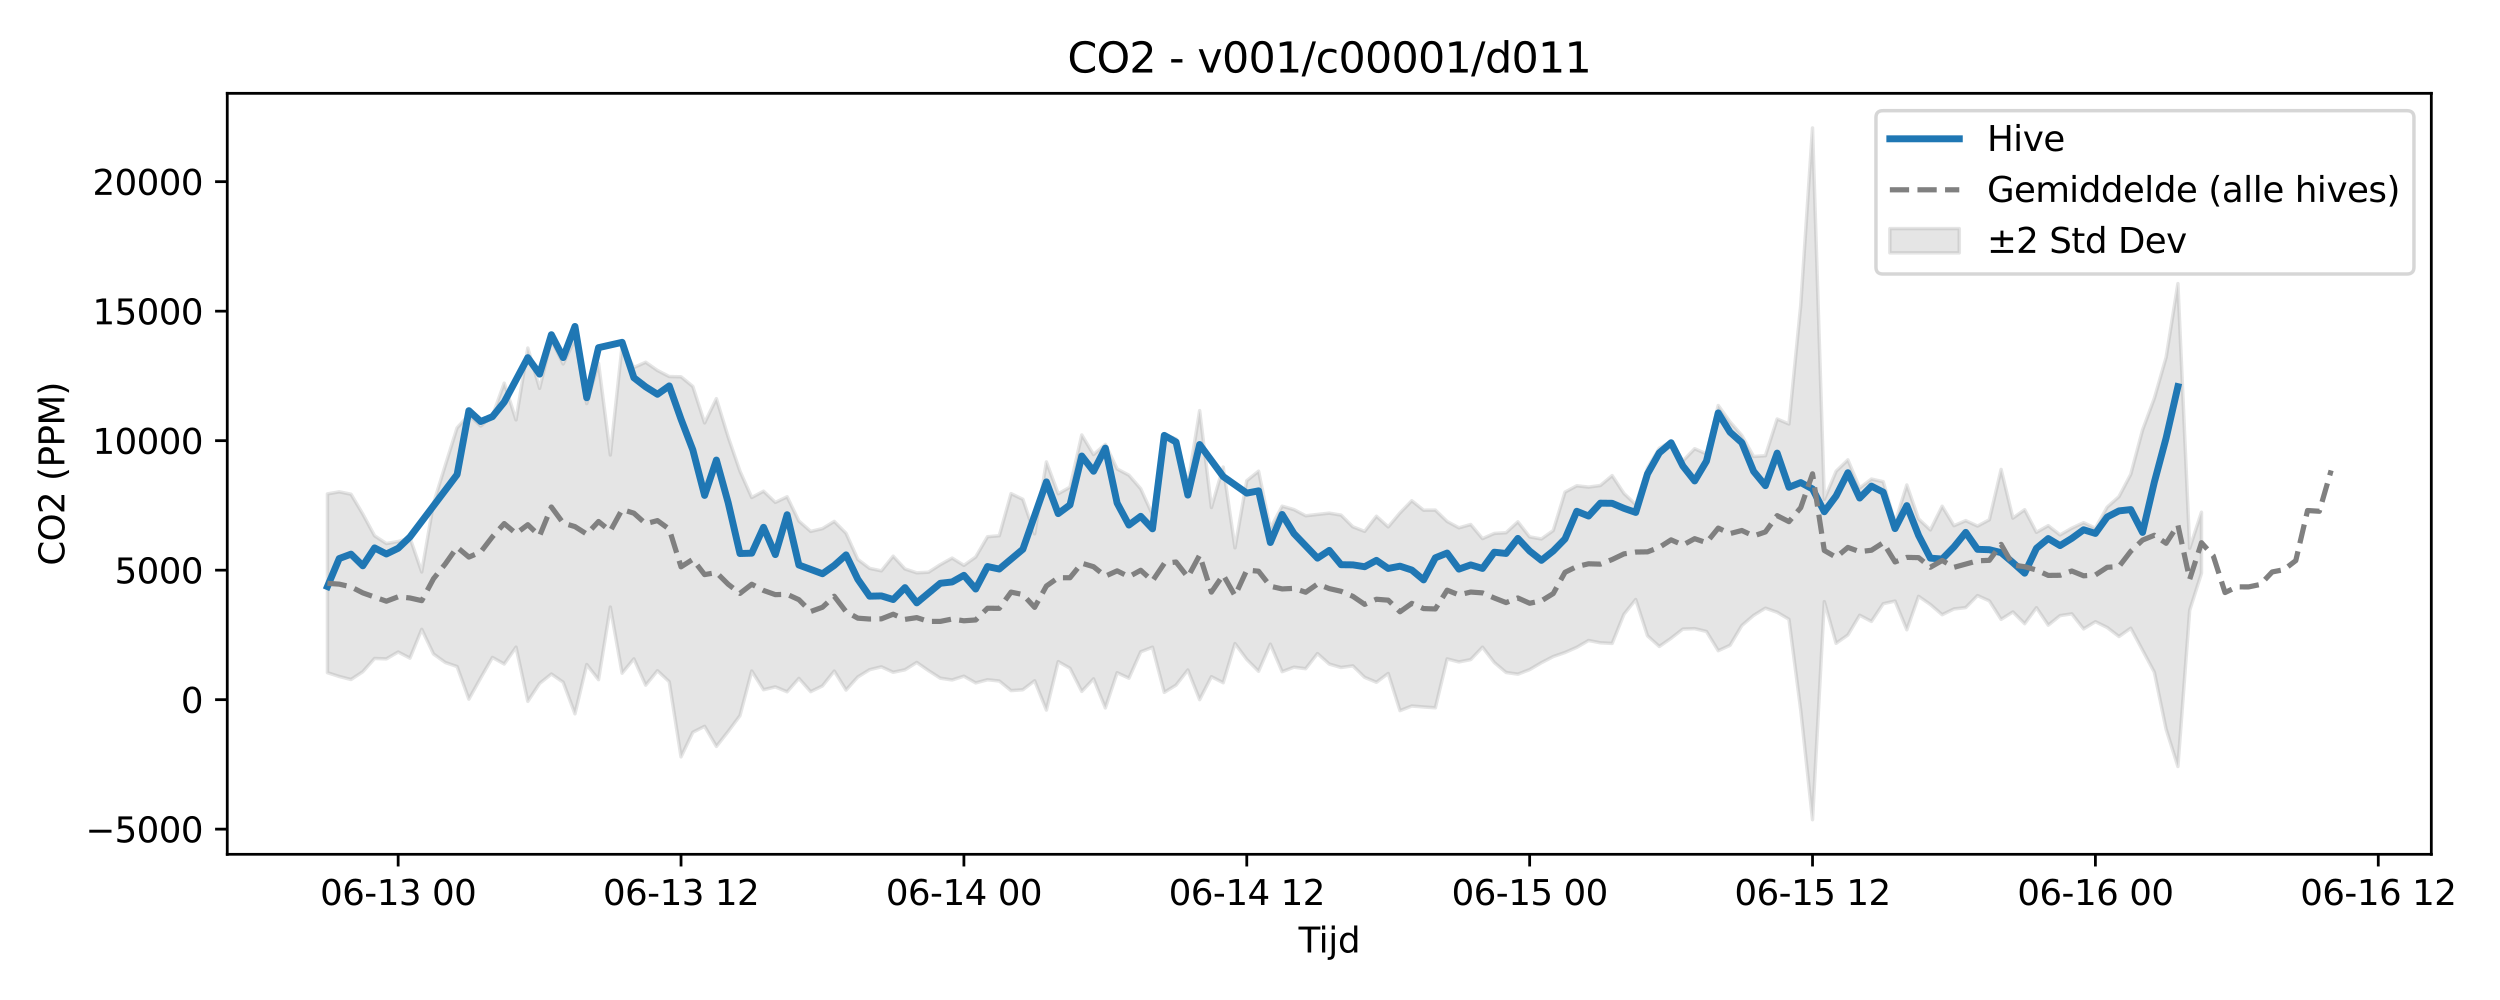 <?xml version="1.0" encoding="utf-8" standalone="no"?>
<!DOCTYPE svg PUBLIC "-//W3C//DTD SVG 1.1//EN"
  "http://www.w3.org/Graphics/SVG/1.1/DTD/svg11.dtd">
<svg xmlns:xlink="http://www.w3.org/1999/xlink" width="720pt" height="288pt" viewBox="0 0 720 288" xmlns="http://www.w3.org/2000/svg" version="1.1">
 <defs>
  <style type="text/css">*{stroke-linejoin: round; stroke-linecap: butt}</style>
 </defs>
 <g id="figure_1">
  <g id="patch_1">
   <path d="M 0 288 
L 720 288 
L 720 0 
L 0 0 
z
" style="fill: #ffffff"/>
  </g>
  <g id="axes_1">
   <g id="patch_2">
    <path d="M 65.45 246.04 
L 700.218 246.04 
L 700.218 26.88 
L 65.45 26.88 
z
" style="fill: #ffffff"/>
   </g>
   <g id="FillBetweenPolyCollection_1">
    <defs>
     <path id="m35a745c22b" d="M 94.303 -145.757 
L 94.303 -94.269 
L 97.698 -93.169 
L 101.092 -92.301 
L 104.487 -94.54 
L 107.881 -98.354 
L 111.275 -98.241 
L 114.67 -100.216 
L 118.064 -98.455 
L 121.459 -106.754 
L 124.853 -99.647 
L 128.248 -97.194 
L 131.642 -96.03 
L 135.037 -86.638 
L 138.431 -92.728 
L 141.826 -98.654 
L 145.22 -96.758 
L 148.615 -101.617 
L 152.009 -86.011 
L 155.404 -91.162 
L 158.798 -93.873 
L 162.193 -91.527 
L 165.587 -82.415 
L 168.982 -96.61 
L 172.376 -92.25 
L 175.771 -113.165 
L 179.165 -94.117 
L 182.56 -98.247 
L 185.954 -90.668 
L 189.349 -94.824 
L 192.743 -91.667 
L 196.137 -70.025 
L 199.532 -77.105 
L 202.926 -78.826 
L 206.321 -73.033 
L 209.715 -77.326 
L 213.11 -81.9 
L 216.504 -94.753 
L 219.899 -89.359 
L 223.293 -90.175 
L 226.688 -88.765 
L 230.082 -92.623 
L 233.477 -88.799 
L 236.871 -90.46 
L 240.266 -94.729 
L 243.66 -89.267 
L 247.055 -93.043 
L 250.449 -95.125 
L 253.844 -95.951 
L 257.238 -94.386 
L 260.633 -95.094 
L 264.027 -97.216 
L 267.422 -94.846 
L 270.816 -92.675 
L 274.211 -92.169 
L 277.605 -93.253 
L 280.999 -91.318 
L 284.394 -92.23 
L 287.788 -91.872 
L 291.183 -89.106 
L 294.577 -89.343 
L 297.972 -91.931 
L 301.366 -83.498 
L 304.761 -97.453 
L 308.155 -95.531 
L 311.55 -88.867 
L 314.944 -92.489 
L 318.339 -84.114 
L 321.733 -94.251 
L 325.128 -92.673 
L 328.522 -100.279 
L 331.917 -101.599 
L 335.311 -88.6 
L 338.706 -90.69 
L 342.1 -95.039 
L 345.495 -86.505 
L 348.889 -93.111 
L 352.284 -91.373 
L 355.678 -102.642 
L 359.073 -98.077 
L 362.467 -94.677 
L 365.862 -102.485 
L 369.256 -94.556 
L 372.65 -95.847 
L 376.045 -95.41 
L 379.439 -99.769 
L 382.834 -96.746 
L 386.228 -95.76 
L 389.623 -96.229 
L 393.017 -92.921 
L 396.412 -91.501 
L 399.806 -94.04 
L 403.201 -83.333 
L 406.595 -84.666 
L 409.99 -84.392 
L 413.384 -84.155 
L 416.779 -98.231 
L 420.173 -97.361 
L 423.568 -98.034 
L 426.962 -101.612 
L 430.357 -97.188 
L 433.751 -94.32 
L 437.146 -93.838 
L 440.54 -95.147 
L 443.935 -97.151 
L 447.329 -98.906 
L 450.724 -100.079 
L 454.118 -101.571 
L 457.512 -103.537 
L 460.907 -102.876 
L 464.301 -102.69 
L 467.696 -111.082 
L 471.09 -115.342 
L 474.485 -104.881 
L 477.879 -101.808 
L 481.274 -104.176 
L 484.668 -106.823 
L 488.063 -106.947 
L 491.457 -106.138 
L 494.852 -100.593 
L 498.246 -102.142 
L 501.641 -107.837 
L 505.035 -110.757 
L 508.43 -112.848 
L 511.824 -111.665 
L 515.219 -109.635 
L 518.613 -83.462 
L 522.008 -51.922 
L 525.402 -114.728 
L 528.797 -102.727 
L 532.191 -105.119 
L 535.586 -110.8 
L 538.98 -109.027 
L 542.374 -114.128 
L 545.769 -114.89 
L 549.163 -106.621 
L 552.558 -116.256 
L 555.952 -113.887 
L 559.347 -110.962 
L 562.741 -112.621 
L 566.136 -113.01 
L 569.53 -116.474 
L 572.925 -114.95 
L 576.319 -109.621 
L 579.714 -111.755 
L 583.108 -108.368 
L 586.503 -112.981 
L 589.897 -107.952 
L 593.292 -110.698 
L 596.686 -111.205 
L 600.081 -106.87 
L 603.475 -108.947 
L 606.87 -107.287 
L 610.264 -104.678 
L 613.659 -107.078 
L 617.053 -100.748 
L 620.448 -94.411 
L 623.842 -77.988 
L 627.236 -67.252 
L 630.631 -112.241 
L 634.025 -122.913 
L 634.025 -140.483 
L 634.025 -140.483 
L 630.631 -130.11 
L 627.236 -206.319 
L 623.842 -185.085 
L 620.448 -173.281 
L 617.053 -164.159 
L 613.659 -151.398 
L 610.264 -144.974 
L 606.87 -141.95 
L 603.475 -135.886 
L 600.081 -137.47 
L 596.686 -135.898 
L 593.292 -133.945 
L 589.897 -136.614 
L 586.503 -134.691 
L 583.108 -141.208 
L 579.714 -138.78 
L 576.319 -152.809 
L 572.925 -138.306 
L 569.53 -136.493 
L 566.136 -138.059 
L 562.741 -136.603 
L 559.347 -142.207 
L 555.952 -135.382 
L 552.558 -138.537 
L 549.163 -148.33 
L 545.769 -137.431 
L 542.374 -149.275 
L 538.98 -150.034 
L 535.586 -147.462 
L 532.191 -155.562 
L 528.797 -152.287 
L 525.402 -144.189 
L 522.008 -251.158 
L 518.613 -200.111 
L 515.219 -165.897 
L 511.824 -167.327 
L 508.43 -156.754 
L 505.035 -156.527 
L 501.641 -162.604 
L 498.246 -166.506 
L 494.852 -171.218 
L 491.457 -157.275 
L 488.063 -158.775 
L 484.668 -155.239 
L 481.274 -160.866 
L 477.879 -158.917 
L 474.485 -153.259 
L 471.09 -142.679 
L 467.696 -145.888 
L 464.301 -151.028 
L 460.907 -148.176 
L 457.512 -147.72 
L 454.118 -148.097 
L 450.724 -146.282 
L 447.329 -135.204 
L 443.935 -132.785 
L 440.54 -133.38 
L 437.146 -137.726 
L 433.751 -134.586 
L 430.357 -134.373 
L 426.962 -132.884 
L 423.568 -136.946 
L 420.173 -135.988 
L 416.779 -137.823 
L 413.384 -141.093 
L 409.99 -141.068 
L 406.595 -143.794 
L 403.201 -140.287 
L 399.806 -136.258 
L 396.412 -139.332 
L 393.017 -134.972 
L 389.623 -136.283 
L 386.228 -139.653 
L 382.834 -140.22 
L 379.439 -139.842 
L 376.045 -139.461 
L 372.65 -141.251 
L 369.256 -142.219 
L 365.862 -135.845 
L 362.467 -152.302 
L 359.073 -149.556 
L 355.678 -130.228 
L 352.284 -153.494 
L 348.889 -141.839 
L 345.495 -169.746 
L 342.1 -148.506 
L 338.706 -161.596 
L 335.311 -162.873 
L 331.917 -139.775 
L 328.522 -147.24 
L 325.128 -151.15 
L 321.733 -152.936 
L 318.339 -160.024 
L 314.944 -157.084 
L 311.55 -162.736 
L 308.155 -147.691 
L 304.761 -145.794 
L 301.366 -154.967 
L 297.972 -134.237 
L 294.577 -144.201 
L 291.183 -145.837 
L 287.788 -133.715 
L 284.394 -133.42 
L 280.999 -127.591 
L 277.605 -125.173 
L 274.211 -127.277 
L 270.816 -125.395 
L 267.422 -123.208 
L 264.027 -123.035 
L 260.633 -124.143 
L 257.238 -127.826 
L 253.844 -123.599 
L 250.449 -124.314 
L 247.055 -126.894 
L 243.66 -134.415 
L 240.266 -137.834 
L 236.871 -135.767 
L 233.477 -134.962 
L 230.082 -137.955 
L 226.688 -144.923 
L 223.293 -143.313 
L 219.899 -146.543 
L 216.504 -144.717 
L 213.11 -152.308 
L 209.715 -162.146 
L 206.321 -173.185 
L 202.926 -166.202 
L 199.532 -176.705 
L 196.137 -179.485 
L 192.743 -179.556 
L 189.349 -181.311 
L 185.954 -183.68 
L 182.56 -182.161 
L 179.165 -188.415 
L 175.771 -156.959 
L 172.376 -183.367 
L 168.982 -171.769 
L 165.587 -190.263 
L 162.193 -183.183 
L 158.798 -190.093 
L 155.404 -176.159 
L 152.009 -187.768 
L 148.615 -167.068 
L 145.22 -177.657 
L 141.826 -168.217 
L 138.431 -165.306 
L 135.037 -168.484 
L 131.642 -164.785 
L 128.248 -154.004 
L 124.853 -143.02 
L 121.459 -123.272 
L 118.064 -133.116 
L 114.67 -132.049 
L 111.275 -131.463 
L 107.881 -133.691 
L 104.487 -139.962 
L 101.092 -145.67 
L 97.698 -146.362 
L 94.303 -145.757 
z
" style="stroke: #808080; stroke-opacity: 0.2"/>
    </defs>
    <g clip-path="url(#p5a9102eca7)">
     <use xlink:href="#m35a745c22b" x="0" y="288" style="fill: #808080; fill-opacity: 0.2; stroke: #808080; stroke-opacity: 0.2"/>
    </g>
   </g>
   <g id="matplotlib.axis_1">
    <g id="xtick_1">
     <g id="line2d_1">
      <defs>
       <path id="m0c5403673c" d="M 0 0 
L 0 3.5 
" style="stroke: #000000; stroke-width: 0.8"/>
      </defs>
      <g>
       <use xlink:href="#m0c5403673c" x="114.67" y="246.04" style="stroke: #000000; stroke-width: 0.8"/>
      </g>
     </g>
     <g id="text_1">
      <!-- 06-13 00 -->
      <g transform="translate(92.189 260.638) scale(0.1 -0.1)">
       <defs>
        <path id="DejaVuSans-30" d="M 2034 4250 
Q 1547 4250 1301 3770 
Q 1056 3291 1056 2328 
Q 1056 1369 1301 889 
Q 1547 409 2034 409 
Q 2525 409 2770 889 
Q 3016 1369 3016 2328 
Q 3016 3291 2770 3770 
Q 2525 4250 2034 4250 
z
M 2034 4750 
Q 2819 4750 3233 4129 
Q 3647 3509 3647 2328 
Q 3647 1150 3233 529 
Q 2819 -91 2034 -91 
Q 1250 -91 836 529 
Q 422 1150 422 2328 
Q 422 3509 836 4129 
Q 1250 4750 2034 4750 
z
" transform="scale(0.016)"/>
        <path id="DejaVuSans-36" d="M 2113 2584 
Q 1688 2584 1439 2293 
Q 1191 2003 1191 1497 
Q 1191 994 1439 701 
Q 1688 409 2113 409 
Q 2538 409 2786 701 
Q 3034 994 3034 1497 
Q 3034 2003 2786 2293 
Q 2538 2584 2113 2584 
z
M 3366 4563 
L 3366 3988 
Q 3128 4100 2886 4159 
Q 2644 4219 2406 4219 
Q 1781 4219 1451 3797 
Q 1122 3375 1075 2522 
Q 1259 2794 1537 2939 
Q 1816 3084 2150 3084 
Q 2853 3084 3261 2657 
Q 3669 2231 3669 1497 
Q 3669 778 3244 343 
Q 2819 -91 2113 -91 
Q 1303 -91 875 529 
Q 447 1150 447 2328 
Q 447 3434 972 4092 
Q 1497 4750 2381 4750 
Q 2619 4750 2861 4703 
Q 3103 4656 3366 4563 
z
" transform="scale(0.016)"/>
        <path id="DejaVuSans-2d" d="M 313 2009 
L 1997 2009 
L 1997 1497 
L 313 1497 
L 313 2009 
z
" transform="scale(0.016)"/>
        <path id="DejaVuSans-31" d="M 794 531 
L 1825 531 
L 1825 4091 
L 703 3866 
L 703 4441 
L 1819 4666 
L 2450 4666 
L 2450 531 
L 3481 531 
L 3481 0 
L 794 0 
L 794 531 
z
" transform="scale(0.016)"/>
        <path id="DejaVuSans-33" d="M 2597 2516 
Q 3050 2419 3304 2112 
Q 3559 1806 3559 1356 
Q 3559 666 3084 287 
Q 2609 -91 1734 -91 
Q 1441 -91 1130 -33 
Q 819 25 488 141 
L 488 750 
Q 750 597 1062 519 
Q 1375 441 1716 441 
Q 2309 441 2620 675 
Q 2931 909 2931 1356 
Q 2931 1769 2642 2001 
Q 2353 2234 1838 2234 
L 1294 2234 
L 1294 2753 
L 1863 2753 
Q 2328 2753 2575 2939 
Q 2822 3125 2822 3475 
Q 2822 3834 2567 4026 
Q 2313 4219 1838 4219 
Q 1578 4219 1281 4162 
Q 984 4106 628 3988 
L 628 4550 
Q 988 4650 1302 4700 
Q 1616 4750 1894 4750 
Q 2613 4750 3031 4423 
Q 3450 4097 3450 3541 
Q 3450 3153 3228 2886 
Q 3006 2619 2597 2516 
z
" transform="scale(0.016)"/>
        <path id="DejaVuSans-20" transform="scale(0.016)"/>
       </defs>
       <use xlink:href="#DejaVuSans-30"/>
       <use xlink:href="#DejaVuSans-36" transform="translate(63.623 0)"/>
       <use xlink:href="#DejaVuSans-2d" transform="translate(127.246 0)"/>
       <use xlink:href="#DejaVuSans-31" transform="translate(163.33 0)"/>
       <use xlink:href="#DejaVuSans-33" transform="translate(226.953 0)"/>
       <use xlink:href="#DejaVuSans-20" transform="translate(290.576 0)"/>
       <use xlink:href="#DejaVuSans-30" transform="translate(322.363 0)"/>
       <use xlink:href="#DejaVuSans-30" transform="translate(385.986 0)"/>
      </g>
     </g>
    </g>
    <g id="xtick_2">
     <g id="line2d_2">
      <g>
       <use xlink:href="#m0c5403673c" x="196.137" y="246.04" style="stroke: #000000; stroke-width: 0.8"/>
      </g>
     </g>
     <g id="text_2">
      <!-- 06-13 12 -->
      <g transform="translate(173.657 260.638) scale(0.1 -0.1)">
       <defs>
        <path id="DejaVuSans-32" d="M 1228 531 
L 3431 531 
L 3431 0 
L 469 0 
L 469 531 
Q 828 903 1448 1529 
Q 2069 2156 2228 2338 
Q 2531 2678 2651 2914 
Q 2772 3150 2772 3378 
Q 2772 3750 2511 3984 
Q 2250 4219 1831 4219 
Q 1534 4219 1204 4116 
Q 875 4013 500 3803 
L 500 4441 
Q 881 4594 1212 4672 
Q 1544 4750 1819 4750 
Q 2544 4750 2975 4387 
Q 3406 4025 3406 3419 
Q 3406 3131 3298 2873 
Q 3191 2616 2906 2266 
Q 2828 2175 2409 1742 
Q 1991 1309 1228 531 
z
" transform="scale(0.016)"/>
       </defs>
       <use xlink:href="#DejaVuSans-30"/>
       <use xlink:href="#DejaVuSans-36" transform="translate(63.623 0)"/>
       <use xlink:href="#DejaVuSans-2d" transform="translate(127.246 0)"/>
       <use xlink:href="#DejaVuSans-31" transform="translate(163.33 0)"/>
       <use xlink:href="#DejaVuSans-33" transform="translate(226.953 0)"/>
       <use xlink:href="#DejaVuSans-20" transform="translate(290.576 0)"/>
       <use xlink:href="#DejaVuSans-31" transform="translate(322.363 0)"/>
       <use xlink:href="#DejaVuSans-32" transform="translate(385.986 0)"/>
      </g>
     </g>
    </g>
    <g id="xtick_3">
     <g id="line2d_3">
      <g>
       <use xlink:href="#m0c5403673c" x="277.605" y="246.04" style="stroke: #000000; stroke-width: 0.8"/>
      </g>
     </g>
     <g id="text_3">
      <!-- 06-14 00 -->
      <g transform="translate(255.125 260.638) scale(0.1 -0.1)">
       <defs>
        <path id="DejaVuSans-34" d="M 2419 4116 
L 825 1625 
L 2419 1625 
L 2419 4116 
z
M 2253 4666 
L 3047 4666 
L 3047 1625 
L 3713 1625 
L 3713 1100 
L 3047 1100 
L 3047 0 
L 2419 0 
L 2419 1100 
L 313 1100 
L 313 1709 
L 2253 4666 
z
" transform="scale(0.016)"/>
       </defs>
       <use xlink:href="#DejaVuSans-30"/>
       <use xlink:href="#DejaVuSans-36" transform="translate(63.623 0)"/>
       <use xlink:href="#DejaVuSans-2d" transform="translate(127.246 0)"/>
       <use xlink:href="#DejaVuSans-31" transform="translate(163.33 0)"/>
       <use xlink:href="#DejaVuSans-34" transform="translate(226.953 0)"/>
       <use xlink:href="#DejaVuSans-20" transform="translate(290.576 0)"/>
       <use xlink:href="#DejaVuSans-30" transform="translate(322.363 0)"/>
       <use xlink:href="#DejaVuSans-30" transform="translate(385.986 0)"/>
      </g>
     </g>
    </g>
    <g id="xtick_4">
     <g id="line2d_4">
      <g>
       <use xlink:href="#m0c5403673c" x="359.073" y="246.04" style="stroke: #000000; stroke-width: 0.8"/>
      </g>
     </g>
     <g id="text_4">
      <!-- 06-14 12 -->
      <g transform="translate(336.592 260.638) scale(0.1 -0.1)">
       <use xlink:href="#DejaVuSans-30"/>
       <use xlink:href="#DejaVuSans-36" transform="translate(63.623 0)"/>
       <use xlink:href="#DejaVuSans-2d" transform="translate(127.246 0)"/>
       <use xlink:href="#DejaVuSans-31" transform="translate(163.33 0)"/>
       <use xlink:href="#DejaVuSans-34" transform="translate(226.953 0)"/>
       <use xlink:href="#DejaVuSans-20" transform="translate(290.576 0)"/>
       <use xlink:href="#DejaVuSans-31" transform="translate(322.363 0)"/>
       <use xlink:href="#DejaVuSans-32" transform="translate(385.986 0)"/>
      </g>
     </g>
    </g>
    <g id="xtick_5">
     <g id="line2d_5">
      <g>
       <use xlink:href="#m0c5403673c" x="440.54" y="246.04" style="stroke: #000000; stroke-width: 0.8"/>
      </g>
     </g>
     <g id="text_5">
      <!-- 06-15 00 -->
      <g transform="translate(418.06 260.638) scale(0.1 -0.1)">
       <defs>
        <path id="DejaVuSans-35" d="M 691 4666 
L 3169 4666 
L 3169 4134 
L 1269 4134 
L 1269 2991 
Q 1406 3038 1543 3061 
Q 1681 3084 1819 3084 
Q 2600 3084 3056 2656 
Q 3513 2228 3513 1497 
Q 3513 744 3044 326 
Q 2575 -91 1722 -91 
Q 1428 -91 1123 -41 
Q 819 9 494 109 
L 494 744 
Q 775 591 1075 516 
Q 1375 441 1709 441 
Q 2250 441 2565 725 
Q 2881 1009 2881 1497 
Q 2881 1984 2565 2268 
Q 2250 2553 1709 2553 
Q 1456 2553 1204 2497 
Q 953 2441 691 2322 
L 691 4666 
z
" transform="scale(0.016)"/>
       </defs>
       <use xlink:href="#DejaVuSans-30"/>
       <use xlink:href="#DejaVuSans-36" transform="translate(63.623 0)"/>
       <use xlink:href="#DejaVuSans-2d" transform="translate(127.246 0)"/>
       <use xlink:href="#DejaVuSans-31" transform="translate(163.33 0)"/>
       <use xlink:href="#DejaVuSans-35" transform="translate(226.953 0)"/>
       <use xlink:href="#DejaVuSans-20" transform="translate(290.576 0)"/>
       <use xlink:href="#DejaVuSans-30" transform="translate(322.363 0)"/>
       <use xlink:href="#DejaVuSans-30" transform="translate(385.986 0)"/>
      </g>
     </g>
    </g>
    <g id="xtick_6">
     <g id="line2d_6">
      <g>
       <use xlink:href="#m0c5403673c" x="522.008" y="246.04" style="stroke: #000000; stroke-width: 0.8"/>
      </g>
     </g>
     <g id="text_6">
      <!-- 06-15 12 -->
      <g transform="translate(499.527 260.638) scale(0.1 -0.1)">
       <use xlink:href="#DejaVuSans-30"/>
       <use xlink:href="#DejaVuSans-36" transform="translate(63.623 0)"/>
       <use xlink:href="#DejaVuSans-2d" transform="translate(127.246 0)"/>
       <use xlink:href="#DejaVuSans-31" transform="translate(163.33 0)"/>
       <use xlink:href="#DejaVuSans-35" transform="translate(226.953 0)"/>
       <use xlink:href="#DejaVuSans-20" transform="translate(290.576 0)"/>
       <use xlink:href="#DejaVuSans-31" transform="translate(322.363 0)"/>
       <use xlink:href="#DejaVuSans-32" transform="translate(385.986 0)"/>
      </g>
     </g>
    </g>
    <g id="xtick_7">
     <g id="line2d_7">
      <g>
       <use xlink:href="#m0c5403673c" x="603.475" y="246.04" style="stroke: #000000; stroke-width: 0.8"/>
      </g>
     </g>
     <g id="text_7">
      <!-- 06-16 00 -->
      <g transform="translate(580.995 260.638) scale(0.1 -0.1)">
       <use xlink:href="#DejaVuSans-30"/>
       <use xlink:href="#DejaVuSans-36" transform="translate(63.623 0)"/>
       <use xlink:href="#DejaVuSans-2d" transform="translate(127.246 0)"/>
       <use xlink:href="#DejaVuSans-31" transform="translate(163.33 0)"/>
       <use xlink:href="#DejaVuSans-36" transform="translate(226.953 0)"/>
       <use xlink:href="#DejaVuSans-20" transform="translate(290.576 0)"/>
       <use xlink:href="#DejaVuSans-30" transform="translate(322.363 0)"/>
       <use xlink:href="#DejaVuSans-30" transform="translate(385.986 0)"/>
      </g>
     </g>
    </g>
    <g id="xtick_8">
     <g id="line2d_8">
      <g>
       <use xlink:href="#m0c5403673c" x="684.943" y="246.04" style="stroke: #000000; stroke-width: 0.8"/>
      </g>
     </g>
     <g id="text_8">
      <!-- 06-16 12 -->
      <g transform="translate(662.462 260.638) scale(0.1 -0.1)">
       <use xlink:href="#DejaVuSans-30"/>
       <use xlink:href="#DejaVuSans-36" transform="translate(63.623 0)"/>
       <use xlink:href="#DejaVuSans-2d" transform="translate(127.246 0)"/>
       <use xlink:href="#DejaVuSans-31" transform="translate(163.33 0)"/>
       <use xlink:href="#DejaVuSans-36" transform="translate(226.953 0)"/>
       <use xlink:href="#DejaVuSans-20" transform="translate(290.576 0)"/>
       <use xlink:href="#DejaVuSans-31" transform="translate(322.363 0)"/>
       <use xlink:href="#DejaVuSans-32" transform="translate(385.986 0)"/>
      </g>
     </g>
    </g>
    <g id="text_9">
     <!-- Tijd -->
     <g transform="translate(373.984 274.317) scale(0.1 -0.1)">
      <defs>
       <path id="DejaVuSans-54" d="M -19 4666 
L 3928 4666 
L 3928 4134 
L 2272 4134 
L 2272 0 
L 1638 0 
L 1638 4134 
L -19 4134 
L -19 4666 
z
" transform="scale(0.016)"/>
       <path id="DejaVuSans-69" d="M 603 3500 
L 1178 3500 
L 1178 0 
L 603 0 
L 603 3500 
z
M 603 4863 
L 1178 4863 
L 1178 4134 
L 603 4134 
L 603 4863 
z
" transform="scale(0.016)"/>
       <path id="DejaVuSans-6a" d="M 603 3500 
L 1178 3500 
L 1178 -63 
Q 1178 -731 923 -1031 
Q 669 -1331 103 -1331 
L -116 -1331 
L -116 -844 
L 38 -844 
Q 366 -844 484 -692 
Q 603 -541 603 -63 
L 603 3500 
z
M 603 4863 
L 1178 4863 
L 1178 4134 
L 603 4134 
L 603 4863 
z
" transform="scale(0.016)"/>
       <path id="DejaVuSans-64" d="M 2906 2969 
L 2906 4863 
L 3481 4863 
L 3481 0 
L 2906 0 
L 2906 525 
Q 2725 213 2448 61 
Q 2172 -91 1784 -91 
Q 1150 -91 751 415 
Q 353 922 353 1747 
Q 353 2572 751 3078 
Q 1150 3584 1784 3584 
Q 2172 3584 2448 3432 
Q 2725 3281 2906 2969 
z
M 947 1747 
Q 947 1113 1208 752 
Q 1469 391 1925 391 
Q 2381 391 2643 752 
Q 2906 1113 2906 1747 
Q 2906 2381 2643 2742 
Q 2381 3103 1925 3103 
Q 1469 3103 1208 2742 
Q 947 2381 947 1747 
z
" transform="scale(0.016)"/>
      </defs>
      <use xlink:href="#DejaVuSans-54"/>
      <use xlink:href="#DejaVuSans-69" transform="translate(57.959 0)"/>
      <use xlink:href="#DejaVuSans-6a" transform="translate(85.742 0)"/>
      <use xlink:href="#DejaVuSans-64" transform="translate(113.525 0)"/>
     </g>
    </g>
   </g>
   <g id="matplotlib.axis_2">
    <g id="ytick_1">
     <g id="line2d_9">
      <defs>
       <path id="m5963804691" d="M 0 0 
L -3.5 0 
" style="stroke: #000000; stroke-width: 0.8"/>
      </defs>
      <g>
       <use xlink:href="#m5963804691" x="65.45" y="238.797" style="stroke: #000000; stroke-width: 0.8"/>
      </g>
     </g>
     <g id="text_10">
      <!-- −5000 -->
      <g transform="translate(24.62 242.596) scale(0.1 -0.1)">
       <defs>
        <path id="DejaVuSans-2212" d="M 678 2272 
L 4684 2272 
L 4684 1741 
L 678 1741 
L 678 2272 
z
" transform="scale(0.016)"/>
       </defs>
       <use xlink:href="#DejaVuSans-2212"/>
       <use xlink:href="#DejaVuSans-35" transform="translate(83.789 0)"/>
       <use xlink:href="#DejaVuSans-30" transform="translate(147.412 0)"/>
       <use xlink:href="#DejaVuSans-30" transform="translate(211.035 0)"/>
       <use xlink:href="#DejaVuSans-30" transform="translate(274.658 0)"/>
      </g>
     </g>
    </g>
    <g id="ytick_2">
     <g id="line2d_10">
      <g>
       <use xlink:href="#m5963804691" x="65.45" y="201.502" style="stroke: #000000; stroke-width: 0.8"/>
      </g>
     </g>
     <g id="text_11">
      <!-- 0 -->
      <g transform="translate(52.087 205.302) scale(0.1 -0.1)">
       <use xlink:href="#DejaVuSans-30"/>
      </g>
     </g>
    </g>
    <g id="ytick_3">
     <g id="line2d_11">
      <g>
       <use xlink:href="#m5963804691" x="65.45" y="164.208" style="stroke: #000000; stroke-width: 0.8"/>
      </g>
     </g>
     <g id="text_12">
      <!-- 5000 -->
      <g transform="translate(33 168.007) scale(0.1 -0.1)">
       <use xlink:href="#DejaVuSans-35"/>
       <use xlink:href="#DejaVuSans-30" transform="translate(63.623 0)"/>
       <use xlink:href="#DejaVuSans-30" transform="translate(127.246 0)"/>
       <use xlink:href="#DejaVuSans-30" transform="translate(190.869 0)"/>
      </g>
     </g>
    </g>
    <g id="ytick_4">
     <g id="line2d_12">
      <g>
       <use xlink:href="#m5963804691" x="65.45" y="126.913" style="stroke: #000000; stroke-width: 0.8"/>
      </g>
     </g>
     <g id="text_13">
      <!-- 10000 -->
      <g transform="translate(26.637 130.712) scale(0.1 -0.1)">
       <use xlink:href="#DejaVuSans-31"/>
       <use xlink:href="#DejaVuSans-30" transform="translate(63.623 0)"/>
       <use xlink:href="#DejaVuSans-30" transform="translate(127.246 0)"/>
       <use xlink:href="#DejaVuSans-30" transform="translate(190.869 0)"/>
       <use xlink:href="#DejaVuSans-30" transform="translate(254.492 0)"/>
      </g>
     </g>
    </g>
    <g id="ytick_5">
     <g id="line2d_13">
      <g>
       <use xlink:href="#m5963804691" x="65.45" y="89.618" style="stroke: #000000; stroke-width: 0.8"/>
      </g>
     </g>
     <g id="text_14">
      <!-- 15000 -->
      <g transform="translate(26.637 93.417) scale(0.1 -0.1)">
       <use xlink:href="#DejaVuSans-31"/>
       <use xlink:href="#DejaVuSans-35" transform="translate(63.623 0)"/>
       <use xlink:href="#DejaVuSans-30" transform="translate(127.246 0)"/>
       <use xlink:href="#DejaVuSans-30" transform="translate(190.869 0)"/>
       <use xlink:href="#DejaVuSans-30" transform="translate(254.492 0)"/>
      </g>
     </g>
    </g>
    <g id="ytick_6">
     <g id="line2d_14">
      <g>
       <use xlink:href="#m5963804691" x="65.45" y="52.323" style="stroke: #000000; stroke-width: 0.8"/>
      </g>
     </g>
     <g id="text_15">
      <!-- 20000 -->
      <g transform="translate(26.637 56.123) scale(0.1 -0.1)">
       <use xlink:href="#DejaVuSans-32"/>
       <use xlink:href="#DejaVuSans-30" transform="translate(63.623 0)"/>
       <use xlink:href="#DejaVuSans-30" transform="translate(127.246 0)"/>
       <use xlink:href="#DejaVuSans-30" transform="translate(190.869 0)"/>
       <use xlink:href="#DejaVuSans-30" transform="translate(254.492 0)"/>
      </g>
     </g>
    </g>
    <g id="text_16">
     <!-- CO2 (PPM) -->
     <g transform="translate(18.541 162.903) rotate(-90) scale(0.1 -0.1)">
      <defs>
       <path id="DejaVuSans-43" d="M 4122 4306 
L 4122 3641 
Q 3803 3938 3442 4084 
Q 3081 4231 2675 4231 
Q 1875 4231 1450 3742 
Q 1025 3253 1025 2328 
Q 1025 1406 1450 917 
Q 1875 428 2675 428 
Q 3081 428 3442 575 
Q 3803 722 4122 1019 
L 4122 359 
Q 3791 134 3420 21 
Q 3050 -91 2638 -91 
Q 1578 -91 968 557 
Q 359 1206 359 2328 
Q 359 3453 968 4101 
Q 1578 4750 2638 4750 
Q 3056 4750 3426 4639 
Q 3797 4528 4122 4306 
z
" transform="scale(0.016)"/>
       <path id="DejaVuSans-4f" d="M 2522 4238 
Q 1834 4238 1429 3725 
Q 1025 3213 1025 2328 
Q 1025 1447 1429 934 
Q 1834 422 2522 422 
Q 3209 422 3611 934 
Q 4013 1447 4013 2328 
Q 4013 3213 3611 3725 
Q 3209 4238 2522 4238 
z
M 2522 4750 
Q 3503 4750 4090 4092 
Q 4678 3434 4678 2328 
Q 4678 1225 4090 567 
Q 3503 -91 2522 -91 
Q 1538 -91 948 565 
Q 359 1222 359 2328 
Q 359 3434 948 4092 
Q 1538 4750 2522 4750 
z
" transform="scale(0.016)"/>
       <path id="DejaVuSans-28" d="M 1984 4856 
Q 1566 4138 1362 3434 
Q 1159 2731 1159 2009 
Q 1159 1288 1364 580 
Q 1569 -128 1984 -844 
L 1484 -844 
Q 1016 -109 783 600 
Q 550 1309 550 2009 
Q 550 2706 781 3412 
Q 1013 4119 1484 4856 
L 1984 4856 
z
" transform="scale(0.016)"/>
       <path id="DejaVuSans-50" d="M 1259 4147 
L 1259 2394 
L 2053 2394 
Q 2494 2394 2734 2622 
Q 2975 2850 2975 3272 
Q 2975 3691 2734 3919 
Q 2494 4147 2053 4147 
L 1259 4147 
z
M 628 4666 
L 2053 4666 
Q 2838 4666 3239 4311 
Q 3641 3956 3641 3272 
Q 3641 2581 3239 2228 
Q 2838 1875 2053 1875 
L 1259 1875 
L 1259 0 
L 628 0 
L 628 4666 
z
" transform="scale(0.016)"/>
       <path id="DejaVuSans-4d" d="M 628 4666 
L 1569 4666 
L 2759 1491 
L 3956 4666 
L 4897 4666 
L 4897 0 
L 4281 0 
L 4281 4097 
L 3078 897 
L 2444 897 
L 1241 4097 
L 1241 0 
L 628 0 
L 628 4666 
z
" transform="scale(0.016)"/>
       <path id="DejaVuSans-29" d="M 513 4856 
L 1013 4856 
Q 1481 4119 1714 3412 
Q 1947 2706 1947 2009 
Q 1947 1309 1714 600 
Q 1481 -109 1013 -844 
L 513 -844 
Q 928 -128 1133 580 
Q 1338 1288 1338 2009 
Q 1338 2731 1133 3434 
Q 928 4138 513 4856 
z
" transform="scale(0.016)"/>
      </defs>
      <use xlink:href="#DejaVuSans-43"/>
      <use xlink:href="#DejaVuSans-4f" transform="translate(69.824 0)"/>
      <use xlink:href="#DejaVuSans-32" transform="translate(148.535 0)"/>
      <use xlink:href="#DejaVuSans-20" transform="translate(212.158 0)"/>
      <use xlink:href="#DejaVuSans-28" transform="translate(243.945 0)"/>
      <use xlink:href="#DejaVuSans-50" transform="translate(282.959 0)"/>
      <use xlink:href="#DejaVuSans-50" transform="translate(343.262 0)"/>
      <use xlink:href="#DejaVuSans-4d" transform="translate(403.564 0)"/>
      <use xlink:href="#DejaVuSans-29" transform="translate(489.844 0)"/>
     </g>
    </g>
   </g>
   <g id="line2d_15">
    <path d="M 94.303 168.929 
L 97.698 160.861 
L 101.092 159.596 
L 104.487 162.947 
L 107.881 157.798 
L 111.275 159.548 
L 114.67 157.902 
L 118.064 154.655 
L 131.642 136.677 
L 135.037 118.28 
L 138.431 121.393 
L 141.826 119.991 
L 145.22 115.788 
L 152.009 103.007 
L 155.404 107.743 
L 158.798 96.398 
L 162.193 102.985 
L 165.587 94.019 
L 168.982 114.553 
L 172.376 100.128 
L 179.165 98.591 
L 182.56 108.795 
L 185.954 111.406 
L 189.349 113.554 
L 192.743 111.141 
L 196.137 120.726 
L 199.532 129.568 
L 202.926 142.676 
L 206.321 132.502 
L 209.715 144.773 
L 213.11 159.412 
L 216.504 159.315 
L 219.899 151.873 
L 223.293 159.717 
L 226.688 148.246 
L 230.082 162.723 
L 236.871 165.237 
L 240.266 162.843 
L 243.66 159.807 
L 247.055 166.833 
L 250.449 171.701 
L 253.844 171.622 
L 257.238 172.666 
L 260.633 169.24 
L 264.027 173.621 
L 270.816 167.982 
L 274.211 167.604 
L 277.605 165.695 
L 280.999 169.635 
L 284.394 163.166 
L 287.788 163.883 
L 294.577 158.192 
L 301.366 138.795 
L 304.761 147.915 
L 308.155 145.404 
L 311.55 131.336 
L 314.944 135.715 
L 318.339 129.065 
L 321.733 144.882 
L 325.128 151.217 
L 328.522 148.704 
L 331.917 152.301 
L 335.311 125.391 
L 338.706 127.308 
L 342.1 142.584 
L 345.495 128.024 
L 352.284 137.244 
L 359.073 142.017 
L 362.467 141.365 
L 365.862 156.242 
L 369.256 148.171 
L 372.65 153.661 
L 379.439 160.747 
L 382.834 158.517 
L 386.228 162.638 
L 389.623 162.679 
L 393.017 163.216 
L 396.412 161.385 
L 399.806 163.712 
L 403.201 163.059 
L 406.595 164.174 
L 409.99 167.005 
L 413.384 160.647 
L 416.779 159.28 
L 420.173 163.904 
L 423.568 162.694 
L 426.962 163.71 
L 430.357 159.034 
L 433.751 159.394 
L 437.146 155.066 
L 440.54 158.703 
L 443.935 161.378 
L 447.329 158.676 
L 450.724 155.202 
L 454.118 147.254 
L 457.512 148.619 
L 460.907 144.909 
L 464.301 144.954 
L 467.696 146.398 
L 471.09 147.582 
L 474.485 136.475 
L 477.879 130.419 
L 481.274 127.515 
L 484.668 134.208 
L 488.063 138.504 
L 491.457 132.806 
L 494.852 118.922 
L 498.246 124.456 
L 501.641 127.487 
L 505.035 135.742 
L 508.43 139.869 
L 511.824 130.501 
L 515.219 140.328 
L 518.613 138.982 
L 522.008 140.821 
L 525.402 147.38 
L 528.797 142.828 
L 532.191 136.147 
L 535.586 143.435 
L 538.98 140.007 
L 542.374 141.749 
L 545.769 152.232 
L 549.163 145.62 
L 552.558 154.205 
L 555.952 160.747 
L 559.347 161 
L 562.741 157.517 
L 566.136 153.328 
L 569.53 158.207 
L 572.925 158.315 
L 576.319 159.153 
L 579.714 162.037 
L 583.108 165.073 
L 586.503 157.905 
L 589.897 155.103 
L 593.292 157.132 
L 596.686 155.043 
L 600.081 152.572 
L 603.475 153.626 
L 606.87 148.892 
L 610.264 147.137 
L 613.659 146.758 
L 617.053 153.333 
L 620.448 138.857 
L 623.842 126.142 
L 627.236 111.354 
L 627.236 111.354 
" clip-path="url(#p5a9102eca7)" style="fill: none; stroke: #1f77b4; stroke-width: 2; stroke-linecap: square"/>
   </g>
   <g id="line2d_16">
    <path d="M 94.303 167.987 
L 97.698 168.234 
L 101.092 169.015 
L 104.487 170.749 
L 111.275 173.148 
L 114.67 171.867 
L 118.064 172.215 
L 121.459 172.987 
L 124.853 166.666 
L 128.248 162.401 
L 131.642 157.593 
L 135.037 160.439 
L 138.431 158.983 
L 141.826 154.565 
L 145.22 150.792 
L 148.615 153.657 
L 152.009 151.111 
L 155.404 154.34 
L 158.798 146.017 
L 162.193 150.645 
L 165.587 151.661 
L 168.982 153.81 
L 172.376 150.192 
L 175.771 152.938 
L 179.165 146.734 
L 182.56 147.796 
L 185.954 150.826 
L 189.349 149.933 
L 192.743 152.389 
L 196.137 163.245 
L 199.532 161.095 
L 202.926 165.486 
L 206.321 164.891 
L 209.715 168.264 
L 213.11 170.896 
L 216.504 168.265 
L 219.899 170.049 
L 223.293 171.256 
L 226.688 171.156 
L 230.082 172.711 
L 233.477 176.119 
L 236.871 174.886 
L 240.266 171.718 
L 243.66 176.159 
L 247.055 178.032 
L 250.449 178.28 
L 253.844 178.225 
L 257.238 176.894 
L 260.633 178.382 
L 264.027 177.874 
L 267.422 178.973 
L 270.816 178.965 
L 274.211 178.277 
L 277.605 178.787 
L 280.999 178.546 
L 284.394 175.175 
L 287.788 175.206 
L 291.183 170.528 
L 294.577 171.228 
L 297.972 174.916 
L 301.366 168.767 
L 304.761 166.377 
L 308.155 166.389 
L 311.55 162.198 
L 314.944 163.214 
L 318.339 165.931 
L 321.733 164.407 
L 325.128 166.088 
L 328.522 164.24 
L 331.917 167.313 
L 335.311 162.263 
L 338.706 161.857 
L 342.1 166.227 
L 345.495 159.875 
L 348.889 170.525 
L 352.284 165.566 
L 355.678 171.565 
L 359.073 164.183 
L 362.467 164.511 
L 365.862 168.835 
L 369.256 169.612 
L 372.65 169.451 
L 376.045 170.564 
L 379.439 168.195 
L 382.834 169.517 
L 386.228 170.293 
L 389.623 171.744 
L 393.017 174.053 
L 396.412 172.584 
L 399.806 172.851 
L 403.201 176.19 
L 406.595 173.77 
L 409.99 175.27 
L 413.384 175.376 
L 416.779 169.973 
L 420.173 171.325 
L 423.568 170.51 
L 426.962 170.752 
L 430.357 172.22 
L 433.751 173.547 
L 437.146 172.218 
L 440.54 173.737 
L 443.935 173.032 
L 447.329 170.945 
L 450.724 164.82 
L 454.118 163.166 
L 457.512 162.372 
L 460.907 162.474 
L 464.301 161.141 
L 467.696 159.515 
L 471.09 158.989 
L 474.485 158.93 
L 477.879 157.638 
L 481.274 155.479 
L 484.668 156.969 
L 488.063 155.139 
L 491.457 156.294 
L 494.852 152.095 
L 498.246 153.676 
L 501.641 152.78 
L 505.035 154.358 
L 508.43 153.199 
L 511.824 148.504 
L 515.219 150.234 
L 518.613 146.213 
L 522.008 136.46 
L 525.402 158.541 
L 528.797 160.493 
L 532.191 157.659 
L 535.586 158.869 
L 538.98 158.47 
L 542.374 156.298 
L 545.769 161.839 
L 549.163 160.524 
L 552.558 160.603 
L 555.952 163.365 
L 559.347 161.416 
L 562.741 163.388 
L 569.53 161.516 
L 572.925 161.372 
L 576.319 156.785 
L 579.714 162.732 
L 583.108 163.212 
L 586.503 164.164 
L 589.897 165.717 
L 593.292 165.679 
L 596.686 164.449 
L 600.081 165.83 
L 603.475 165.584 
L 606.87 163.381 
L 610.264 163.174 
L 613.659 158.762 
L 617.053 155.547 
L 620.448 154.154 
L 623.842 156.464 
L 627.236 151.214 
L 630.631 166.825 
L 634.025 156.302 
L 637.42 160.088 
L 640.814 170.652 
L 644.209 169.021 
L 647.603 169.029 
L 650.998 168.318 
L 654.392 164.72 
L 657.787 164.059 
L 661.181 161.45 
L 664.576 147.027 
L 667.97 147.244 
L 671.365 135.491 
L 671.365 135.491 
" clip-path="url(#p5a9102eca7)" style="fill: none; stroke-dasharray: 5.55,2.4; stroke-dashoffset: 0; stroke: #808080; stroke-width: 1.5"/>
   </g>
   <g id="patch_3">
    <path d="M 65.45 246.04 
L 65.45 26.88 
" style="fill: none; stroke: #000000; stroke-width: 0.8; stroke-linejoin: miter; stroke-linecap: square"/>
   </g>
   <g id="patch_4">
    <path d="M 700.218 246.04 
L 700.218 26.88 
" style="fill: none; stroke: #000000; stroke-width: 0.8; stroke-linejoin: miter; stroke-linecap: square"/>
   </g>
   <g id="patch_5">
    <path d="M 65.45 246.04 
L 700.218 246.04 
" style="fill: none; stroke: #000000; stroke-width: 0.8; stroke-linejoin: miter; stroke-linecap: square"/>
   </g>
   <g id="patch_6">
    <path d="M 65.45 26.88 
L 700.218 26.88 
" style="fill: none; stroke: #000000; stroke-width: 0.8; stroke-linejoin: miter; stroke-linecap: square"/>
   </g>
   <g id="text_17">
    <!-- CO2 - v001/c00001/d011 -->
    <g transform="translate(307.431 20.88) scale(0.12 -0.12)">
     <defs>
      <path id="DejaVuSans-76" d="M 191 3500 
L 800 3500 
L 1894 563 
L 2988 3500 
L 3597 3500 
L 2284 0 
L 1503 0 
L 191 3500 
z
" transform="scale(0.016)"/>
      <path id="DejaVuSans-2f" d="M 1625 4666 
L 2156 4666 
L 531 -594 
L 0 -594 
L 1625 4666 
z
" transform="scale(0.016)"/>
      <path id="DejaVuSans-63" d="M 3122 3366 
L 3122 2828 
Q 2878 2963 2633 3030 
Q 2388 3097 2138 3097 
Q 1578 3097 1268 2742 
Q 959 2388 959 1747 
Q 959 1106 1268 751 
Q 1578 397 2138 397 
Q 2388 397 2633 464 
Q 2878 531 3122 666 
L 3122 134 
Q 2881 22 2623 -34 
Q 2366 -91 2075 -91 
Q 1284 -91 818 406 
Q 353 903 353 1747 
Q 353 2603 823 3093 
Q 1294 3584 2113 3584 
Q 2378 3584 2631 3529 
Q 2884 3475 3122 3366 
z
" transform="scale(0.016)"/>
     </defs>
     <use xlink:href="#DejaVuSans-43"/>
     <use xlink:href="#DejaVuSans-4f" transform="translate(69.824 0)"/>
     <use xlink:href="#DejaVuSans-32" transform="translate(148.535 0)"/>
     <use xlink:href="#DejaVuSans-20" transform="translate(212.158 0)"/>
     <use xlink:href="#DejaVuSans-2d" transform="translate(243.945 0)"/>
     <use xlink:href="#DejaVuSans-20" transform="translate(280.029 0)"/>
     <use xlink:href="#DejaVuSans-76" transform="translate(311.816 0)"/>
     <use xlink:href="#DejaVuSans-30" transform="translate(370.996 0)"/>
     <use xlink:href="#DejaVuSans-30" transform="translate(434.619 0)"/>
     <use xlink:href="#DejaVuSans-31" transform="translate(498.242 0)"/>
     <use xlink:href="#DejaVuSans-2f" transform="translate(561.865 0)"/>
     <use xlink:href="#DejaVuSans-63" transform="translate(595.557 0)"/>
     <use xlink:href="#DejaVuSans-30" transform="translate(650.537 0)"/>
     <use xlink:href="#DejaVuSans-30" transform="translate(714.16 0)"/>
     <use xlink:href="#DejaVuSans-30" transform="translate(777.783 0)"/>
     <use xlink:href="#DejaVuSans-30" transform="translate(841.406 0)"/>
     <use xlink:href="#DejaVuSans-31" transform="translate(905.029 0)"/>
     <use xlink:href="#DejaVuSans-2f" transform="translate(968.652 0)"/>
     <use xlink:href="#DejaVuSans-64" transform="translate(1002.344 0)"/>
     <use xlink:href="#DejaVuSans-30" transform="translate(1065.82 0)"/>
     <use xlink:href="#DejaVuSans-31" transform="translate(1129.443 0)"/>
     <use xlink:href="#DejaVuSans-31" transform="translate(1193.066 0)"/>
    </g>
   </g>
   <g id="legend_1">
    <g id="patch_7">
     <path d="M 542.274 78.914 
L 693.218 78.914 
Q 695.218 78.914 695.218 76.914 
L 695.218 33.88 
Q 695.218 31.88 693.218 31.88 
L 542.274 31.88 
Q 540.274 31.88 540.274 33.88 
L 540.274 76.914 
Q 540.274 78.914 542.274 78.914 
z
" style="fill: #ffffff; opacity: 0.8; stroke: #cccccc; stroke-linejoin: miter"/>
    </g>
    <g id="line2d_17">
     <path d="M 544.274 39.978 
L 554.274 39.978 
L 564.274 39.978 
" style="fill: none; stroke: #1f77b4; stroke-width: 2; stroke-linecap: square"/>
    </g>
    <g id="text_18">
     <!-- Hive -->
     <g transform="translate(572.274 43.478) scale(0.1 -0.1)">
      <defs>
       <path id="DejaVuSans-48" d="M 628 4666 
L 1259 4666 
L 1259 2753 
L 3553 2753 
L 3553 4666 
L 4184 4666 
L 4184 0 
L 3553 0 
L 3553 2222 
L 1259 2222 
L 1259 0 
L 628 0 
L 628 4666 
z
" transform="scale(0.016)"/>
       <path id="DejaVuSans-65" d="M 3597 1894 
L 3597 1613 
L 953 1613 
Q 991 1019 1311 708 
Q 1631 397 2203 397 
Q 2534 397 2845 478 
Q 3156 559 3463 722 
L 3463 178 
Q 3153 47 2828 -22 
Q 2503 -91 2169 -91 
Q 1331 -91 842 396 
Q 353 884 353 1716 
Q 353 2575 817 3079 
Q 1281 3584 2069 3584 
Q 2775 3584 3186 3129 
Q 3597 2675 3597 1894 
z
M 3022 2063 
Q 3016 2534 2758 2815 
Q 2500 3097 2075 3097 
Q 1594 3097 1305 2825 
Q 1016 2553 972 2059 
L 3022 2063 
z
" transform="scale(0.016)"/>
      </defs>
      <use xlink:href="#DejaVuSans-48"/>
      <use xlink:href="#DejaVuSans-69" transform="translate(75.195 0)"/>
      <use xlink:href="#DejaVuSans-76" transform="translate(102.979 0)"/>
      <use xlink:href="#DejaVuSans-65" transform="translate(162.158 0)"/>
     </g>
    </g>
    <g id="line2d_18">
     <path d="M 544.274 54.657 
L 554.274 54.657 
L 564.274 54.657 
" style="fill: none; stroke-dasharray: 5.55,2.4; stroke-dashoffset: 0; stroke: #808080; stroke-width: 1.5"/>
    </g>
    <g id="text_19">
     <!-- Gemiddelde (alle hives) -->
     <g transform="translate(572.274 58.157) scale(0.1 -0.1)">
      <defs>
       <path id="DejaVuSans-47" d="M 3809 666 
L 3809 1919 
L 2778 1919 
L 2778 2438 
L 4434 2438 
L 4434 434 
Q 4069 175 3628 42 
Q 3188 -91 2688 -91 
Q 1594 -91 976 548 
Q 359 1188 359 2328 
Q 359 3472 976 4111 
Q 1594 4750 2688 4750 
Q 3144 4750 3555 4637 
Q 3966 4525 4313 4306 
L 4313 3634 
Q 3963 3931 3569 4081 
Q 3175 4231 2741 4231 
Q 1884 4231 1454 3753 
Q 1025 3275 1025 2328 
Q 1025 1384 1454 906 
Q 1884 428 2741 428 
Q 3075 428 3337 486 
Q 3600 544 3809 666 
z
" transform="scale(0.016)"/>
       <path id="DejaVuSans-6d" d="M 3328 2828 
Q 3544 3216 3844 3400 
Q 4144 3584 4550 3584 
Q 5097 3584 5394 3201 
Q 5691 2819 5691 2113 
L 5691 0 
L 5113 0 
L 5113 2094 
Q 5113 2597 4934 2840 
Q 4756 3084 4391 3084 
Q 3944 3084 3684 2787 
Q 3425 2491 3425 1978 
L 3425 0 
L 2847 0 
L 2847 2094 
Q 2847 2600 2669 2842 
Q 2491 3084 2119 3084 
Q 1678 3084 1418 2786 
Q 1159 2488 1159 1978 
L 1159 0 
L 581 0 
L 581 3500 
L 1159 3500 
L 1159 2956 
Q 1356 3278 1631 3431 
Q 1906 3584 2284 3584 
Q 2666 3584 2933 3390 
Q 3200 3197 3328 2828 
z
" transform="scale(0.016)"/>
       <path id="DejaVuSans-6c" d="M 603 4863 
L 1178 4863 
L 1178 0 
L 603 0 
L 603 4863 
z
" transform="scale(0.016)"/>
       <path id="DejaVuSans-61" d="M 2194 1759 
Q 1497 1759 1228 1600 
Q 959 1441 959 1056 
Q 959 750 1161 570 
Q 1363 391 1709 391 
Q 2188 391 2477 730 
Q 2766 1069 2766 1631 
L 2766 1759 
L 2194 1759 
z
M 3341 1997 
L 3341 0 
L 2766 0 
L 2766 531 
Q 2569 213 2275 61 
Q 1981 -91 1556 -91 
Q 1019 -91 701 211 
Q 384 513 384 1019 
Q 384 1609 779 1909 
Q 1175 2209 1959 2209 
L 2766 2209 
L 2766 2266 
Q 2766 2663 2505 2880 
Q 2244 3097 1772 3097 
Q 1472 3097 1187 3025 
Q 903 2953 641 2809 
L 641 3341 
Q 956 3463 1253 3523 
Q 1550 3584 1831 3584 
Q 2591 3584 2966 3190 
Q 3341 2797 3341 1997 
z
" transform="scale(0.016)"/>
       <path id="DejaVuSans-68" d="M 3513 2113 
L 3513 0 
L 2938 0 
L 2938 2094 
Q 2938 2591 2744 2837 
Q 2550 3084 2163 3084 
Q 1697 3084 1428 2787 
Q 1159 2491 1159 1978 
L 1159 0 
L 581 0 
L 581 4863 
L 1159 4863 
L 1159 2956 
Q 1366 3272 1645 3428 
Q 1925 3584 2291 3584 
Q 2894 3584 3203 3211 
Q 3513 2838 3513 2113 
z
" transform="scale(0.016)"/>
       <path id="DejaVuSans-73" d="M 2834 3397 
L 2834 2853 
Q 2591 2978 2328 3040 
Q 2066 3103 1784 3103 
Q 1356 3103 1142 2972 
Q 928 2841 928 2578 
Q 928 2378 1081 2264 
Q 1234 2150 1697 2047 
L 1894 2003 
Q 2506 1872 2764 1633 
Q 3022 1394 3022 966 
Q 3022 478 2636 193 
Q 2250 -91 1575 -91 
Q 1294 -91 989 -36 
Q 684 19 347 128 
L 347 722 
Q 666 556 975 473 
Q 1284 391 1588 391 
Q 1994 391 2212 530 
Q 2431 669 2431 922 
Q 2431 1156 2273 1281 
Q 2116 1406 1581 1522 
L 1381 1569 
Q 847 1681 609 1914 
Q 372 2147 372 2553 
Q 372 3047 722 3315 
Q 1072 3584 1716 3584 
Q 2034 3584 2315 3537 
Q 2597 3491 2834 3397 
z
" transform="scale(0.016)"/>
      </defs>
      <use xlink:href="#DejaVuSans-47"/>
      <use xlink:href="#DejaVuSans-65" transform="translate(77.49 0)"/>
      <use xlink:href="#DejaVuSans-6d" transform="translate(139.014 0)"/>
      <use xlink:href="#DejaVuSans-69" transform="translate(236.426 0)"/>
      <use xlink:href="#DejaVuSans-64" transform="translate(264.209 0)"/>
      <use xlink:href="#DejaVuSans-64" transform="translate(327.686 0)"/>
      <use xlink:href="#DejaVuSans-65" transform="translate(391.162 0)"/>
      <use xlink:href="#DejaVuSans-6c" transform="translate(452.686 0)"/>
      <use xlink:href="#DejaVuSans-64" transform="translate(480.469 0)"/>
      <use xlink:href="#DejaVuSans-65" transform="translate(543.945 0)"/>
      <use xlink:href="#DejaVuSans-20" transform="translate(605.469 0)"/>
      <use xlink:href="#DejaVuSans-28" transform="translate(637.256 0)"/>
      <use xlink:href="#DejaVuSans-61" transform="translate(676.27 0)"/>
      <use xlink:href="#DejaVuSans-6c" transform="translate(737.549 0)"/>
      <use xlink:href="#DejaVuSans-6c" transform="translate(765.332 0)"/>
      <use xlink:href="#DejaVuSans-65" transform="translate(793.115 0)"/>
      <use xlink:href="#DejaVuSans-20" transform="translate(854.639 0)"/>
      <use xlink:href="#DejaVuSans-68" transform="translate(886.426 0)"/>
      <use xlink:href="#DejaVuSans-69" transform="translate(949.805 0)"/>
      <use xlink:href="#DejaVuSans-76" transform="translate(977.588 0)"/>
      <use xlink:href="#DejaVuSans-65" transform="translate(1036.768 0)"/>
      <use xlink:href="#DejaVuSans-73" transform="translate(1098.291 0)"/>
      <use xlink:href="#DejaVuSans-29" transform="translate(1150.391 0)"/>
     </g>
    </g>
    <g id="patch_8">
     <path d="M 544.274 72.835 
L 564.274 72.835 
L 564.274 65.835 
L 544.274 65.835 
z
" style="fill: #808080; fill-opacity: 0.2; stroke: #808080; stroke-opacity: 0.2; stroke-linejoin: miter"/>
    </g>
    <g id="text_20">
     <!-- ±2 Std Dev -->
     <g transform="translate(572.274 72.835) scale(0.1 -0.1)">
      <defs>
       <path id="DejaVuSans-b1" d="M 2944 4013 
L 2944 2803 
L 4684 2803 
L 4684 2272 
L 2944 2272 
L 2944 1063 
L 2419 1063 
L 2419 2272 
L 678 2272 
L 678 2803 
L 2419 2803 
L 2419 4013 
L 2944 4013 
z
M 678 531 
L 4684 531 
L 4684 0 
L 678 0 
L 678 531 
z
" transform="scale(0.016)"/>
       <path id="DejaVuSans-53" d="M 3425 4513 
L 3425 3897 
Q 3066 4069 2747 4153 
Q 2428 4238 2131 4238 
Q 1616 4238 1336 4038 
Q 1056 3838 1056 3469 
Q 1056 3159 1242 3001 
Q 1428 2844 1947 2747 
L 2328 2669 
Q 3034 2534 3370 2195 
Q 3706 1856 3706 1288 
Q 3706 609 3251 259 
Q 2797 -91 1919 -91 
Q 1588 -91 1214 -16 
Q 841 59 441 206 
L 441 856 
Q 825 641 1194 531 
Q 1563 422 1919 422 
Q 2459 422 2753 634 
Q 3047 847 3047 1241 
Q 3047 1584 2836 1778 
Q 2625 1972 2144 2069 
L 1759 2144 
Q 1053 2284 737 2584 
Q 422 2884 422 3419 
Q 422 4038 858 4394 
Q 1294 4750 2059 4750 
Q 2388 4750 2728 4690 
Q 3069 4631 3425 4513 
z
" transform="scale(0.016)"/>
       <path id="DejaVuSans-74" d="M 1172 4494 
L 1172 3500 
L 2356 3500 
L 2356 3053 
L 1172 3053 
L 1172 1153 
Q 1172 725 1289 603 
Q 1406 481 1766 481 
L 2356 481 
L 2356 0 
L 1766 0 
Q 1100 0 847 248 
Q 594 497 594 1153 
L 594 3053 
L 172 3053 
L 172 3500 
L 594 3500 
L 594 4494 
L 1172 4494 
z
" transform="scale(0.016)"/>
       <path id="DejaVuSans-44" d="M 1259 4147 
L 1259 519 
L 2022 519 
Q 2988 519 3436 956 
Q 3884 1394 3884 2338 
Q 3884 3275 3436 3711 
Q 2988 4147 2022 4147 
L 1259 4147 
z
M 628 4666 
L 1925 4666 
Q 3281 4666 3915 4102 
Q 4550 3538 4550 2338 
Q 4550 1131 3912 565 
Q 3275 0 1925 0 
L 628 0 
L 628 4666 
z
" transform="scale(0.016)"/>
      </defs>
      <use xlink:href="#DejaVuSans-b1"/>
      <use xlink:href="#DejaVuSans-32" transform="translate(83.789 0)"/>
      <use xlink:href="#DejaVuSans-20" transform="translate(147.412 0)"/>
      <use xlink:href="#DejaVuSans-53" transform="translate(179.199 0)"/>
      <use xlink:href="#DejaVuSans-74" transform="translate(242.676 0)"/>
      <use xlink:href="#DejaVuSans-64" transform="translate(281.885 0)"/>
      <use xlink:href="#DejaVuSans-20" transform="translate(345.361 0)"/>
      <use xlink:href="#DejaVuSans-44" transform="translate(377.148 0)"/>
      <use xlink:href="#DejaVuSans-65" transform="translate(454.15 0)"/>
      <use xlink:href="#DejaVuSans-76" transform="translate(515.674 0)"/>
     </g>
    </g>
   </g>
  </g>
 </g>
 <defs>
  <clipPath id="p5a9102eca7">
   <rect x="65.45" y="26.88" width="634.768" height="219.16"/>
  </clipPath>
 </defs>
</svg>
